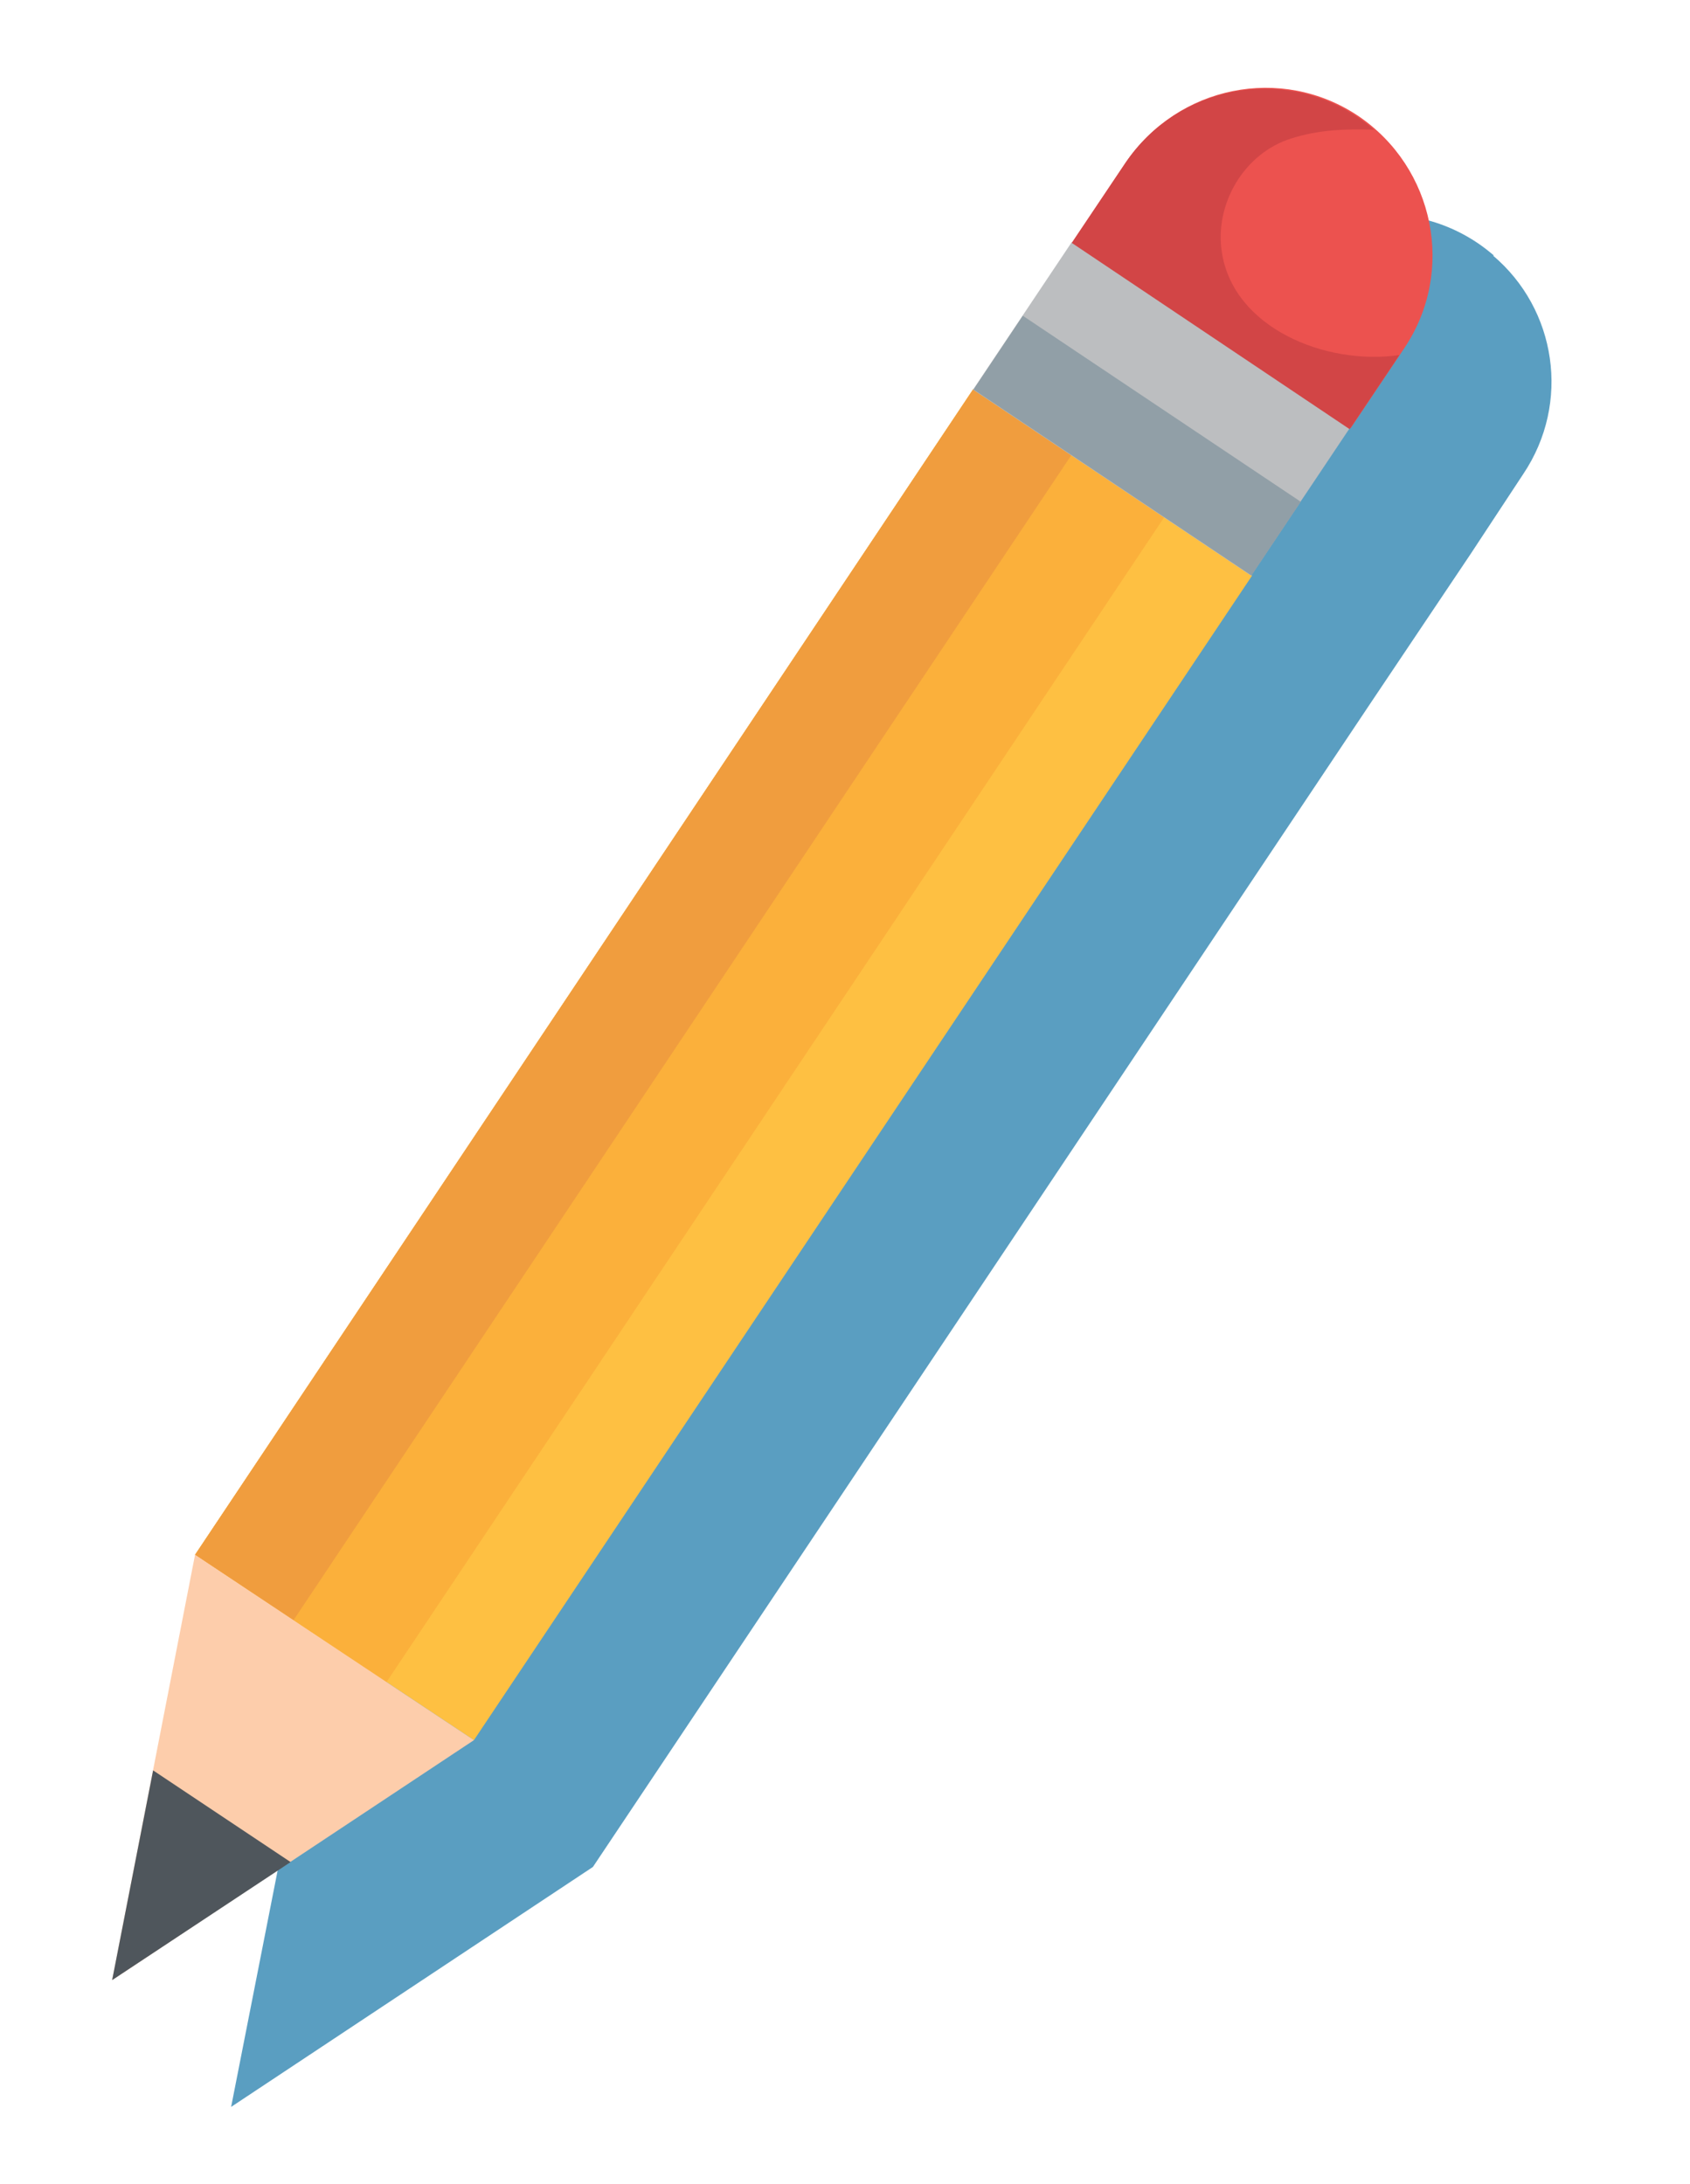 <?xml version="1.0" encoding="utf-8"?>
<!-- Generator: Adobe Illustrator 18.0.0, SVG Export Plug-In . SVG Version: 6.00 Build 0)  -->
<!DOCTYPE svg PUBLIC "-//W3C//DTD SVG 1.1//EN" "http://www.w3.org/Graphics/SVG/1.1/DTD/svg11.dtd">
<svg version="1.1" id="Layer_1" xmlns="http://www.w3.org/2000/svg" xmlns:xlink="http://www.w3.org/1999/xlink" x="0px" y="0px"
	 viewBox="0 0 173.3 223.9" enable-background="new 0 0 173.3 223.9" xml:space="preserve">
<path fill="#5A9EC1" d="M156.2,48.6c4.9-7.3,3.4-16.9-3.1-22.4c0,0,0.1,0,0.1,0c-0.6-0.5-1.1-0.9-1.7-1.3
	c-7.9-5.3-18.5-3.1-23.8,4.7l-5.5,8.2l-10.1,15.1L32.3,172.3L23.7,216l37.1-24.6l79.8-119.4l5.1-7.6h0l5.1-7.6L156.2,48.6z"/>
<g>
	<polygon fill="#FEC042" points="48.6,178.4 20,159.4 99.8,39.9 128.4,59 	"/>
	<polygon fill="#FBB03B" points="39.6,172.5 20,159.4 99.8,39.9 119.4,53 	"/>
	<polygon fill="#F09D3E" points="30.1,166.1 20,159.4 99.8,39.9 109.9,46.6 	"/>
	
		<rect x="102" y="32.8" transform="matrix(0.831 0.556 -0.556 0.831 43.377 -59.145)" fill="#BCBEC0" width="34.3" height="18.2"/>
	
		<rect x="99.5" y="41.1" transform="matrix(0.831 0.556 -0.556 0.831 45.051 -57.105)" fill="#919FA7" width="34.3" height="9.1"/>
	<path fill="#EC524F" d="M138.5,43.9l5.5-8.2c5.3-7.9,3.1-18.5-4.7-23.8c-7.9-5.3-18.5-3.1-23.8,4.7l-5.5,8.2L138.5,43.9z"/>
	<path fill="#D24546" d="M125.3,25.9c-0.8-5,2.3-10.2,7.1-11.7c2.8-0.9,5.6-1,8.5-0.9c-0.6-0.5-1.1-0.9-1.7-1.3
		c-7.9-5.3-18.5-3.1-23.8,4.7l-5.5,8.2l28.5,19.1l5.1-7.6C135.9,37.5,126.5,33.6,125.3,25.9z"/>
	<polygon fill="#FDCDAB" points="20,159.4 48.6,178.4 11.5,203 	"/>
	<polygon fill="#4F565C" points="15.7,181.5 11.5,203 29.8,190.9 	"/>
</g>
</svg>
